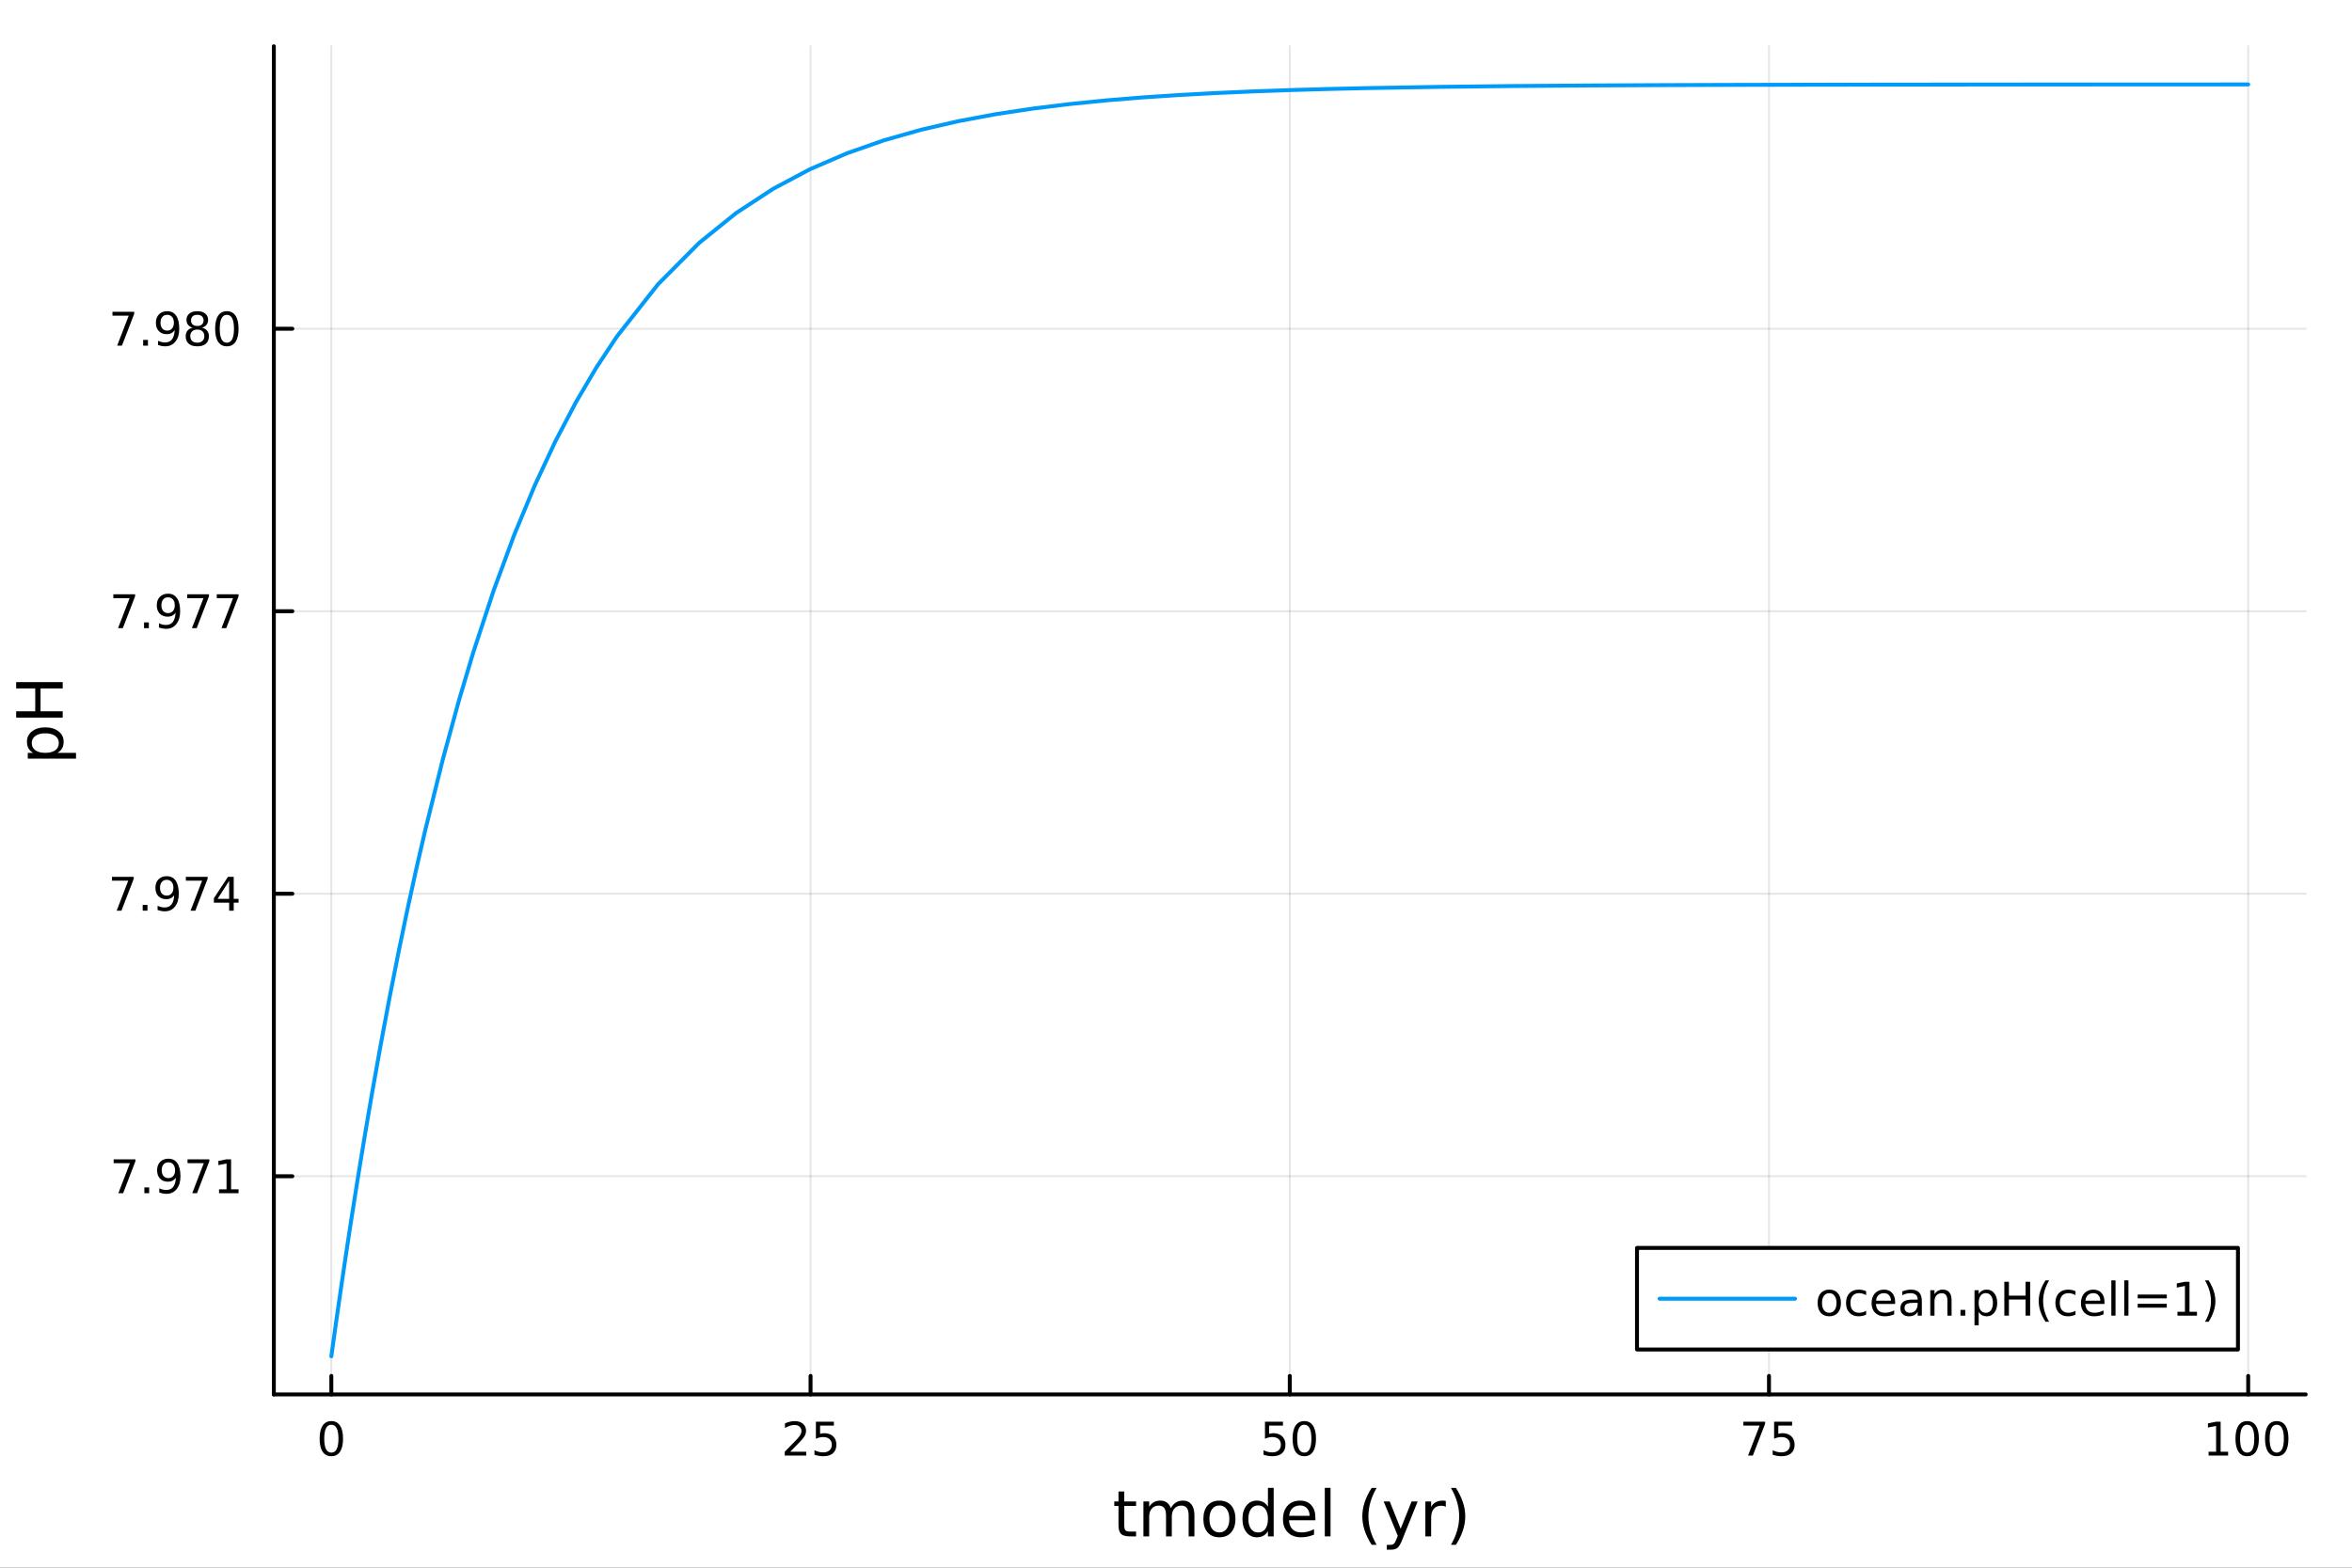<?xml version="1.0" encoding="utf-8"?>
<svg xmlns="http://www.w3.org/2000/svg" xmlns:xlink="http://www.w3.org/1999/xlink" width="600" height="400" viewBox="0 0 2400 1600">
<rect x="0" y="0" width="2400" height="1600" fill="#333333" stroke="none"/>
<defs>
  <clipPath id="clip740">
    <rect x="0" y="0" width="2400" height="1600"/>
  </clipPath>
</defs>
<path clip-path="url(#clip740)" d="M0 1600 L2400 1600 L2400 0 L0 0  Z" fill="#ffffff" fill-rule="evenodd" fill-opacity="1"/>
<defs>
  <clipPath id="clip741">
    <rect x="480" y="0" width="1681" height="1600"/>
  </clipPath>
</defs>
<path clip-path="url(#clip740)" d="M279.426 1423.18 L2352.76 1423.18 L2352.76 47.244 L279.426 47.244  Z" fill="#ffffff" fill-rule="evenodd" fill-opacity="1"/>
<defs>
  <clipPath id="clip742">
    <rect x="279" y="47" width="2074" height="1377"/>
  </clipPath>
</defs>
<polyline clip-path="url(#clip742)" style="stroke:#000000; stroke-linecap:round; stroke-linejoin:round; stroke-width:2; stroke-opacity:0.1; fill:none" points="338.105,1423.18 338.105,47.244 "/>
<polyline clip-path="url(#clip742)" style="stroke:#000000; stroke-linecap:round; stroke-linejoin:round; stroke-width:2; stroke-opacity:0.1; fill:none" points="827.098,1423.18 827.098,47.244 "/>
<polyline clip-path="url(#clip742)" style="stroke:#000000; stroke-linecap:round; stroke-linejoin:round; stroke-width:2; stroke-opacity:0.1; fill:none" points="1316.09,1423.18 1316.09,47.244 "/>
<polyline clip-path="url(#clip742)" style="stroke:#000000; stroke-linecap:round; stroke-linejoin:round; stroke-width:2; stroke-opacity:0.1; fill:none" points="1805.08,1423.18 1805.08,47.244 "/>
<polyline clip-path="url(#clip742)" style="stroke:#000000; stroke-linecap:round; stroke-linejoin:round; stroke-width:2; stroke-opacity:0.1; fill:none" points="2294.08,1423.18 2294.08,47.244 "/>
<polyline clip-path="url(#clip740)" style="stroke:#000000; stroke-linecap:round; stroke-linejoin:round; stroke-width:4; stroke-opacity:1; fill:none" points="279.426,1423.18 2352.76,1423.18 "/>
<polyline clip-path="url(#clip740)" style="stroke:#000000; stroke-linecap:round; stroke-linejoin:round; stroke-width:4; stroke-opacity:1; fill:none" points="338.105,1423.18 338.105,1404.28 "/>
<polyline clip-path="url(#clip740)" style="stroke:#000000; stroke-linecap:round; stroke-linejoin:round; stroke-width:4; stroke-opacity:1; fill:none" points="827.098,1423.18 827.098,1404.28 "/>
<polyline clip-path="url(#clip740)" style="stroke:#000000; stroke-linecap:round; stroke-linejoin:round; stroke-width:4; stroke-opacity:1; fill:none" points="1316.09,1423.18 1316.09,1404.28 "/>
<polyline clip-path="url(#clip740)" style="stroke:#000000; stroke-linecap:round; stroke-linejoin:round; stroke-width:4; stroke-opacity:1; fill:none" points="1805.08,1423.18 1805.08,1404.28 "/>
<polyline clip-path="url(#clip740)" style="stroke:#000000; stroke-linecap:round; stroke-linejoin:round; stroke-width:4; stroke-opacity:1; fill:none" points="2294.08,1423.18 2294.08,1404.28 "/>
<path clip-path="url(#clip740)" d="M338.105 1454.1 Q334.494 1454.1 332.665 1457.66 Q330.86 1461.2 330.86 1468.33 Q330.86 1475.44 332.665 1479.01 Q334.494 1482.55 338.105 1482.55 Q341.74 1482.55 343.545 1479.01 Q345.374 1475.44 345.374 1468.33 Q345.374 1461.2 343.545 1457.66 Q341.74 1454.1 338.105 1454.1 M338.105 1450.39 Q343.915 1450.39 346.971 1455 Q350.05 1459.58 350.05 1468.33 Q350.05 1477.06 346.971 1481.67 Q343.915 1486.25 338.105 1486.25 Q332.295 1486.25 329.216 1481.67 Q326.161 1477.06 326.161 1468.33 Q326.161 1459.58 329.216 1455 Q332.295 1450.39 338.105 1450.39 Z" fill="#000000" fill-rule="nonzero" fill-opacity="1" /><path clip-path="url(#clip740)" d="M806.369 1481.64 L822.688 1481.64 L822.688 1485.58 L800.744 1485.58 L800.744 1481.64 Q803.406 1478.89 807.989 1474.26 Q812.596 1469.61 813.776 1468.27 Q816.022 1465.74 816.901 1464.01 Q817.804 1462.25 817.804 1460.56 Q817.804 1457.8 815.86 1456.07 Q813.938 1454.33 810.837 1454.33 Q808.638 1454.33 806.184 1455.09 Q803.753 1455.86 800.976 1457.41 L800.976 1452.69 Q803.8 1451.55 806.253 1450.97 Q808.707 1450.39 810.744 1450.39 Q816.114 1450.39 819.309 1453.08 Q822.503 1455.77 822.503 1460.26 Q822.503 1462.39 821.693 1464.31 Q820.906 1466.2 818.8 1468.8 Q818.221 1469.47 815.119 1472.69 Q812.017 1475.88 806.369 1481.64 Z" fill="#000000" fill-rule="nonzero" fill-opacity="1" /><path clip-path="url(#clip740)" d="M832.55 1451.02 L850.906 1451.02 L850.906 1454.96 L836.832 1454.96 L836.832 1463.43 Q837.85 1463.08 838.869 1462.92 Q839.887 1462.73 840.906 1462.73 Q846.693 1462.73 850.073 1465.9 Q853.452 1469.08 853.452 1474.49 Q853.452 1480.07 849.98 1483.17 Q846.508 1486.25 840.188 1486.25 Q838.012 1486.25 835.744 1485.88 Q833.499 1485.51 831.091 1484.77 L831.091 1480.07 Q833.175 1481.2 835.397 1481.76 Q837.619 1482.32 840.096 1482.32 Q844.1 1482.32 846.438 1480.21 Q848.776 1478.1 848.776 1474.49 Q848.776 1470.88 846.438 1468.77 Q844.1 1466.67 840.096 1466.67 Q838.221 1466.67 836.346 1467.08 Q834.494 1467.5 832.55 1468.38 L832.55 1451.02 Z" fill="#000000" fill-rule="nonzero" fill-opacity="1" /><path clip-path="url(#clip740)" d="M1290.79 1451.02 L1309.15 1451.02 L1309.15 1454.96 L1295.07 1454.96 L1295.07 1463.43 Q1296.09 1463.08 1297.11 1462.92 Q1298.13 1462.73 1299.15 1462.73 Q1304.93 1462.73 1308.31 1465.9 Q1311.69 1469.08 1311.69 1474.49 Q1311.69 1480.07 1308.22 1483.17 Q1304.75 1486.25 1298.43 1486.25 Q1296.25 1486.25 1293.98 1485.88 Q1291.74 1485.51 1289.33 1484.77 L1289.33 1480.07 Q1291.42 1481.2 1293.64 1481.76 Q1295.86 1482.32 1298.34 1482.32 Q1302.34 1482.32 1304.68 1480.21 Q1307.02 1478.1 1307.02 1474.49 Q1307.02 1470.88 1304.68 1468.77 Q1302.34 1466.67 1298.34 1466.67 Q1296.46 1466.67 1294.59 1467.08 Q1292.73 1467.5 1290.79 1468.38 L1290.79 1451.02 Z" fill="#000000" fill-rule="nonzero" fill-opacity="1" /><path clip-path="url(#clip740)" d="M1330.91 1454.1 Q1327.29 1454.1 1325.47 1457.66 Q1323.66 1461.2 1323.66 1468.33 Q1323.66 1475.44 1325.47 1479.01 Q1327.29 1482.55 1330.91 1482.55 Q1334.54 1482.55 1336.35 1479.01 Q1338.17 1475.44 1338.17 1468.33 Q1338.17 1461.2 1336.35 1457.66 Q1334.54 1454.1 1330.91 1454.1 M1330.91 1450.39 Q1336.72 1450.39 1339.77 1455 Q1342.85 1459.58 1342.85 1468.33 Q1342.85 1477.06 1339.77 1481.67 Q1336.72 1486.25 1330.91 1486.25 Q1325.1 1486.25 1322.02 1481.67 Q1318.96 1477.06 1318.96 1468.33 Q1318.96 1459.58 1322.02 1455 Q1325.1 1450.39 1330.91 1450.39 Z" fill="#000000" fill-rule="nonzero" fill-opacity="1" /><path clip-path="url(#clip740)" d="M1778.94 1451.02 L1801.16 1451.02 L1801.16 1453.01 L1788.61 1485.58 L1783.73 1485.58 L1795.54 1454.96 L1778.94 1454.96 L1778.94 1451.02 Z" fill="#000000" fill-rule="nonzero" fill-opacity="1" /><path clip-path="url(#clip740)" d="M1810.33 1451.02 L1828.68 1451.02 L1828.68 1454.96 L1814.61 1454.96 L1814.61 1463.43 Q1815.63 1463.08 1816.65 1462.92 Q1817.66 1462.73 1818.68 1462.73 Q1824.47 1462.73 1827.85 1465.9 Q1831.23 1469.08 1831.23 1474.49 Q1831.23 1480.07 1827.76 1483.17 Q1824.29 1486.25 1817.97 1486.25 Q1815.79 1486.25 1813.52 1485.88 Q1811.28 1485.51 1808.87 1484.77 L1808.87 1480.07 Q1810.95 1481.2 1813.17 1481.76 Q1815.4 1482.32 1817.87 1482.32 Q1821.88 1482.32 1824.22 1480.21 Q1826.55 1478.1 1826.55 1474.49 Q1826.55 1470.88 1824.22 1468.77 Q1821.88 1466.67 1817.87 1466.67 Q1816 1466.67 1814.12 1467.08 Q1812.27 1467.5 1810.33 1468.38 L1810.33 1451.02 Z" fill="#000000" fill-rule="nonzero" fill-opacity="1" /><path clip-path="url(#clip740)" d="M2253.68 1481.64 L2261.32 1481.64 L2261.32 1455.28 L2253.01 1456.95 L2253.01 1452.69 L2261.28 1451.02 L2265.95 1451.02 L2265.95 1481.64 L2273.59 1481.64 L2273.59 1485.58 L2253.68 1485.58 L2253.68 1481.64 Z" fill="#000000" fill-rule="nonzero" fill-opacity="1" /><path clip-path="url(#clip740)" d="M2293.04 1454.1 Q2289.42 1454.1 2287.6 1457.66 Q2285.79 1461.2 2285.79 1468.33 Q2285.79 1475.44 2287.6 1479.01 Q2289.42 1482.55 2293.04 1482.55 Q2296.67 1482.55 2298.47 1479.01 Q2300.3 1475.44 2300.3 1468.33 Q2300.3 1461.2 2298.47 1457.66 Q2296.67 1454.1 2293.04 1454.1 M2293.04 1450.39 Q2298.85 1450.39 2301.9 1455 Q2304.98 1459.58 2304.98 1468.33 Q2304.98 1477.06 2301.9 1481.67 Q2298.85 1486.25 2293.04 1486.25 Q2287.22 1486.25 2284.15 1481.67 Q2281.09 1477.06 2281.09 1468.33 Q2281.09 1459.58 2284.15 1455 Q2287.22 1450.39 2293.04 1450.39 Z" fill="#000000" fill-rule="nonzero" fill-opacity="1" /><path clip-path="url(#clip740)" d="M2323.2 1454.1 Q2319.59 1454.1 2317.76 1457.66 Q2315.95 1461.2 2315.95 1468.33 Q2315.95 1475.44 2317.76 1479.01 Q2319.59 1482.55 2323.2 1482.55 Q2326.83 1482.55 2328.64 1479.01 Q2330.47 1475.44 2330.47 1468.33 Q2330.47 1461.2 2328.64 1457.66 Q2326.83 1454.1 2323.2 1454.1 M2323.2 1450.39 Q2329.01 1450.39 2332.06 1455 Q2335.14 1459.58 2335.14 1468.33 Q2335.14 1477.06 2332.06 1481.67 Q2329.01 1486.25 2323.2 1486.25 Q2317.39 1486.25 2314.31 1481.67 Q2311.25 1477.06 2311.25 1468.33 Q2311.25 1459.58 2314.31 1455 Q2317.39 1450.39 2323.2 1450.39 Z" fill="#000000" fill-rule="nonzero" fill-opacity="1" /><path clip-path="url(#clip740)" d="M1147.21 1522.27 L1147.21 1532.4 L1159.27 1532.4 L1159.27 1536.95 L1147.21 1536.95 L1147.21 1556.3 Q1147.21 1560.66 1148.39 1561.9 Q1149.6 1563.14 1153.26 1563.14 L1159.27 1563.14 L1159.27 1568.04 L1153.26 1568.04 Q1146.48 1568.04 1143.9 1565.53 Q1141.32 1562.98 1141.32 1556.3 L1141.32 1536.95 L1137.02 1536.95 L1137.02 1532.4 L1141.32 1532.4 L1141.32 1522.27 L1147.21 1522.27 Z" fill="#000000" fill-rule="nonzero" fill-opacity="1" /><path clip-path="url(#clip740)" d="M1194.73 1539.24 Q1196.92 1535.29 1199.98 1533.41 Q1203.04 1531.54 1207.17 1531.54 Q1212.74 1531.54 1215.77 1535.45 Q1218.79 1539.33 1218.79 1546.53 L1218.79 1568.04 L1212.9 1568.04 L1212.9 1546.72 Q1212.9 1541.59 1211.09 1539.11 Q1209.27 1536.63 1205.55 1536.63 Q1201 1536.63 1198.36 1539.65 Q1195.72 1542.68 1195.72 1547.9 L1195.72 1568.04 L1189.83 1568.04 L1189.83 1546.72 Q1189.83 1541.56 1188.01 1539.11 Q1186.2 1536.63 1182.41 1536.63 Q1177.92 1536.63 1175.28 1539.68 Q1172.64 1542.71 1172.64 1547.9 L1172.64 1568.04 L1166.75 1568.04 L1166.75 1532.4 L1172.64 1532.4 L1172.64 1537.93 Q1174.65 1534.66 1177.45 1533.1 Q1180.25 1531.54 1184.1 1531.54 Q1187.98 1531.54 1190.69 1533.51 Q1193.42 1535.48 1194.73 1539.24 Z" fill="#000000" fill-rule="nonzero" fill-opacity="1" /><path clip-path="url(#clip740)" d="M1244.29 1536.5 Q1239.58 1536.5 1236.84 1540.19 Q1234.1 1543.85 1234.1 1550.25 Q1234.1 1556.65 1236.81 1560.34 Q1239.54 1564 1244.29 1564 Q1248.96 1564 1251.7 1560.31 Q1254.44 1556.62 1254.44 1550.25 Q1254.44 1543.92 1251.7 1540.23 Q1248.96 1536.5 1244.29 1536.5 M1244.29 1531.54 Q1251.92 1531.54 1256.29 1536.5 Q1260.65 1541.47 1260.65 1550.25 Q1260.65 1559 1256.29 1564 Q1251.92 1568.97 1244.29 1568.97 Q1236.62 1568.97 1232.25 1564 Q1227.93 1559 1227.93 1550.25 Q1227.93 1541.47 1232.25 1536.5 Q1236.62 1531.54 1244.29 1531.54 Z" fill="#000000" fill-rule="nonzero" fill-opacity="1" /><path clip-path="url(#clip740)" d="M1293.81 1537.81 L1293.81 1518.52 L1299.67 1518.52 L1299.67 1568.04 L1293.81 1568.04 L1293.81 1562.7 Q1291.96 1565.88 1289.13 1567.44 Q1286.33 1568.97 1282.38 1568.97 Q1275.92 1568.97 1271.85 1563.81 Q1267.81 1558.65 1267.81 1550.25 Q1267.81 1541.85 1271.85 1536.69 Q1275.92 1531.54 1282.38 1531.54 Q1286.33 1531.54 1289.13 1533.1 Q1291.96 1534.62 1293.81 1537.81 M1273.85 1550.25 Q1273.85 1556.71 1276.5 1560.4 Q1279.17 1564.07 1283.82 1564.07 Q1288.46 1564.07 1291.14 1560.4 Q1293.81 1556.71 1293.81 1550.25 Q1293.81 1543.79 1291.14 1540.13 Q1288.46 1536.44 1283.82 1536.44 Q1279.17 1536.44 1276.5 1540.13 Q1273.85 1543.79 1273.85 1550.25 Z" fill="#000000" fill-rule="nonzero" fill-opacity="1" /><path clip-path="url(#clip740)" d="M1342.22 1548.76 L1342.22 1551.62 L1315.3 1551.62 Q1315.68 1557.67 1318.92 1560.85 Q1322.2 1564 1328.03 1564 Q1331.4 1564 1334.55 1563.17 Q1337.73 1562.35 1340.85 1560.69 L1340.85 1566.23 Q1337.7 1567.57 1334.39 1568.27 Q1331.08 1568.97 1327.68 1568.97 Q1319.15 1568.97 1314.15 1564 Q1309.18 1559.04 1309.18 1550.57 Q1309.18 1541.82 1313.89 1536.69 Q1318.64 1531.54 1326.66 1531.54 Q1333.85 1531.54 1338.02 1536.18 Q1342.22 1540.8 1342.22 1548.76 M1336.37 1547.04 Q1336.3 1542.23 1333.66 1539.37 Q1331.05 1536.5 1326.72 1536.5 Q1321.82 1536.5 1318.86 1539.27 Q1315.93 1542.04 1315.49 1547.07 L1336.37 1547.04 Z" fill="#000000" fill-rule="nonzero" fill-opacity="1" /><path clip-path="url(#clip740)" d="M1351.83 1518.52 L1357.69 1518.52 L1357.69 1568.04 L1351.83 1568.04 L1351.83 1518.52 Z" fill="#000000" fill-rule="nonzero" fill-opacity="1" /><path clip-path="url(#clip740)" d="M1404.73 1518.58 Q1400.47 1525.9 1398.4 1533.06 Q1396.33 1540.23 1396.33 1547.58 Q1396.33 1554.93 1398.4 1562.16 Q1400.5 1569.35 1404.73 1576.64 L1399.64 1576.64 Q1394.87 1569.16 1392.48 1561.93 Q1390.12 1554.71 1390.12 1547.58 Q1390.12 1540.48 1392.48 1533.29 Q1394.83 1526.09 1399.64 1518.58 L1404.73 1518.58 Z" fill="#000000" fill-rule="nonzero" fill-opacity="1" /><path clip-path="url(#clip740)" d="M1430.93 1571.35 Q1428.45 1577.72 1426.09 1579.66 Q1423.74 1581.6 1419.79 1581.6 L1415.11 1581.6 L1415.11 1576.7 L1418.55 1576.7 Q1420.97 1576.7 1422.3 1575.56 Q1423.64 1574.41 1425.26 1570.14 L1426.31 1567.47 L1411.89 1532.4 L1418.1 1532.4 L1429.24 1560.28 L1440.38 1532.4 L1446.59 1532.4 L1430.93 1571.35 Z" fill="#000000" fill-rule="nonzero" fill-opacity="1" /><path clip-path="url(#clip740)" d="M1475.33 1537.87 Q1474.34 1537.3 1473.16 1537.04 Q1472.02 1536.76 1470.62 1536.76 Q1465.65 1536.76 1462.98 1540 Q1460.34 1543.22 1460.34 1549.27 L1460.34 1568.04 L1454.45 1568.04 L1454.45 1532.4 L1460.34 1532.4 L1460.34 1537.93 Q1462.18 1534.69 1465.14 1533.13 Q1468.1 1531.54 1472.34 1531.54 Q1472.94 1531.54 1473.67 1531.63 Q1474.41 1531.7 1475.3 1531.85 L1475.33 1537.87 Z" fill="#000000" fill-rule="nonzero" fill-opacity="1" /><path clip-path="url(#clip740)" d="M1480.55 1518.58 L1485.64 1518.58 Q1490.42 1526.09 1492.77 1533.29 Q1495.16 1540.48 1495.16 1547.58 Q1495.16 1554.71 1492.77 1561.93 Q1490.42 1569.16 1485.64 1576.64 L1480.55 1576.64 Q1484.78 1569.35 1486.85 1562.16 Q1488.95 1554.93 1488.95 1547.58 Q1488.95 1540.23 1486.85 1533.06 Q1484.78 1525.9 1480.55 1518.58 Z" fill="#000000" fill-rule="nonzero" fill-opacity="1" /><polyline clip-path="url(#clip742)" style="stroke:#000000; stroke-linecap:round; stroke-linejoin:round; stroke-width:2; stroke-opacity:0.1; fill:none" points="279.426,1200.49 2352.76,1200.49 "/>
<polyline clip-path="url(#clip742)" style="stroke:#000000; stroke-linecap:round; stroke-linejoin:round; stroke-width:2; stroke-opacity:0.1; fill:none" points="279.426,912.163 2352.76,912.163 "/>
<polyline clip-path="url(#clip742)" style="stroke:#000000; stroke-linecap:round; stroke-linejoin:round; stroke-width:2; stroke-opacity:0.1; fill:none" points="279.426,623.836 2352.76,623.836 "/>
<polyline clip-path="url(#clip742)" style="stroke:#000000; stroke-linecap:round; stroke-linejoin:round; stroke-width:2; stroke-opacity:0.1; fill:none" points="279.426,335.509 2352.76,335.509 "/>
<polyline clip-path="url(#clip740)" style="stroke:#000000; stroke-linecap:round; stroke-linejoin:round; stroke-width:4; stroke-opacity:1; fill:none" points="279.426,1423.18 279.426,47.244 "/>
<polyline clip-path="url(#clip740)" style="stroke:#000000; stroke-linecap:round; stroke-linejoin:round; stroke-width:4; stroke-opacity:1; fill:none" points="279.426,1200.49 298.324,1200.49 "/>
<polyline clip-path="url(#clip740)" style="stroke:#000000; stroke-linecap:round; stroke-linejoin:round; stroke-width:4; stroke-opacity:1; fill:none" points="279.426,912.163 298.324,912.163 "/>
<polyline clip-path="url(#clip740)" style="stroke:#000000; stroke-linecap:round; stroke-linejoin:round; stroke-width:4; stroke-opacity:1; fill:none" points="279.426,623.836 298.324,623.836 "/>
<polyline clip-path="url(#clip740)" style="stroke:#000000; stroke-linecap:round; stroke-linejoin:round; stroke-width:4; stroke-opacity:1; fill:none" points="279.426,335.509 298.324,335.509 "/>
<path clip-path="url(#clip740)" d="M115.973 1183.21 L138.195 1183.21 L138.195 1185.2 L125.649 1217.77 L120.765 1217.77 L132.57 1187.14 L115.973 1187.14 L115.973 1183.21 Z" fill="#000000" fill-rule="nonzero" fill-opacity="1" /><path clip-path="url(#clip740)" d="M147.316 1211.89 L152.2 1211.89 L152.2 1217.77 L147.316 1217.77 L147.316 1211.89 Z" fill="#000000" fill-rule="nonzero" fill-opacity="1" /><path clip-path="url(#clip740)" d="M162.524 1217.05 L162.524 1212.79 Q164.283 1213.63 166.089 1214.07 Q167.894 1214.51 169.63 1214.51 Q174.26 1214.51 176.69 1211.4 Q179.144 1208.28 179.491 1201.94 Q178.149 1203.93 176.089 1204.99 Q174.028 1206.06 171.528 1206.06 Q166.343 1206.06 163.311 1202.93 Q160.302 1199.78 160.302 1194.34 Q160.302 1189.02 163.45 1185.8 Q166.598 1182.58 171.829 1182.58 Q177.825 1182.58 180.973 1187.19 Q184.144 1191.77 184.144 1200.52 Q184.144 1208.7 180.255 1213.58 Q176.389 1218.44 169.839 1218.44 Q168.079 1218.44 166.274 1218.09 Q164.468 1217.75 162.524 1217.05 M171.829 1202.4 Q174.977 1202.4 176.806 1200.25 Q178.658 1198.09 178.658 1194.34 Q178.658 1190.62 176.806 1188.46 Q174.977 1186.29 171.829 1186.29 Q168.681 1186.29 166.829 1188.46 Q165.001 1190.62 165.001 1194.34 Q165.001 1198.09 166.829 1200.25 Q168.681 1202.4 171.829 1202.4 Z" fill="#000000" fill-rule="nonzero" fill-opacity="1" /><path clip-path="url(#clip740)" d="M191.366 1183.21 L213.588 1183.21 L213.588 1185.2 L201.042 1217.77 L196.158 1217.77 L207.963 1187.14 L191.366 1187.14 L191.366 1183.21 Z" fill="#000000" fill-rule="nonzero" fill-opacity="1" /><path clip-path="url(#clip740)" d="M223.519 1213.83 L231.158 1213.83 L231.158 1187.47 L222.848 1189.14 L222.848 1184.88 L231.111 1183.21 L235.787 1183.21 L235.787 1213.83 L243.426 1213.83 L243.426 1217.77 L223.519 1217.77 L223.519 1213.83 Z" fill="#000000" fill-rule="nonzero" fill-opacity="1" /><path clip-path="url(#clip740)" d="M114.26 894.883 L136.482 894.883 L136.482 896.873 L123.936 929.443 L119.052 929.443 L130.857 898.818 L114.26 898.818 L114.26 894.883 Z" fill="#000000" fill-rule="nonzero" fill-opacity="1" /><path clip-path="url(#clip740)" d="M145.603 923.563 L150.487 923.563 L150.487 929.443 L145.603 929.443 L145.603 923.563 Z" fill="#000000" fill-rule="nonzero" fill-opacity="1" /><path clip-path="url(#clip740)" d="M160.811 928.725 L160.811 924.466 Q162.57 925.299 164.376 925.739 Q166.181 926.179 167.917 926.179 Q172.547 926.179 174.977 923.077 Q177.431 919.952 177.778 913.609 Q176.436 915.6 174.376 916.665 Q172.315 917.73 169.815 917.73 Q164.63 917.73 161.598 914.605 Q158.589 911.457 158.589 906.017 Q158.589 900.693 161.737 897.475 Q164.885 894.258 170.116 894.258 Q176.112 894.258 179.26 898.864 Q182.431 903.447 182.431 912.197 Q182.431 920.369 178.542 925.253 Q174.677 930.114 168.126 930.114 Q166.366 930.114 164.561 929.767 Q162.755 929.419 160.811 928.725 M170.116 914.072 Q173.264 914.072 175.093 911.92 Q176.945 909.767 176.945 906.017 Q176.945 902.29 175.093 900.137 Q173.264 897.961 170.116 897.961 Q166.968 897.961 165.116 900.137 Q163.288 902.29 163.288 906.017 Q163.288 909.767 165.116 911.92 Q166.968 914.072 170.116 914.072 Z" fill="#000000" fill-rule="nonzero" fill-opacity="1" /><path clip-path="url(#clip740)" d="M189.653 894.883 L211.875 894.883 L211.875 896.873 L199.329 929.443 L194.445 929.443 L206.25 898.818 L189.653 898.818 L189.653 894.883 Z" fill="#000000" fill-rule="nonzero" fill-opacity="1" /><path clip-path="url(#clip740)" d="M233.843 898.957 L222.037 917.406 L233.843 917.406 L233.843 898.957 M232.616 894.883 L238.496 894.883 L238.496 917.406 L243.426 917.406 L243.426 921.294 L238.496 921.294 L238.496 929.443 L233.843 929.443 L233.843 921.294 L218.241 921.294 L218.241 916.781 L232.616 894.883 Z" fill="#000000" fill-rule="nonzero" fill-opacity="1" /><path clip-path="url(#clip740)" d="M115.649 606.556 L137.871 606.556 L137.871 608.546 L125.325 641.116 L120.441 641.116 L132.246 610.491 L115.649 610.491 L115.649 606.556 Z" fill="#000000" fill-rule="nonzero" fill-opacity="1" /><path clip-path="url(#clip740)" d="M146.991 635.236 L151.876 635.236 L151.876 641.116 L146.991 641.116 L146.991 635.236 Z" fill="#000000" fill-rule="nonzero" fill-opacity="1" /><path clip-path="url(#clip740)" d="M162.2 640.398 L162.2 636.139 Q163.959 636.972 165.765 637.412 Q167.57 637.852 169.306 637.852 Q173.936 637.852 176.366 634.75 Q178.82 631.625 179.167 625.282 Q177.825 627.273 175.764 628.338 Q173.704 629.403 171.204 629.403 Q166.019 629.403 162.987 626.278 Q159.978 623.13 159.978 617.69 Q159.978 612.366 163.126 609.148 Q166.274 605.931 171.505 605.931 Q177.501 605.931 180.649 610.537 Q183.82 615.12 183.82 623.87 Q183.82 632.042 179.931 636.926 Q176.065 641.787 169.514 641.787 Q167.755 641.787 165.95 641.44 Q164.144 641.093 162.2 640.398 M171.505 625.745 Q174.653 625.745 176.482 623.593 Q178.334 621.44 178.334 617.69 Q178.334 613.963 176.482 611.81 Q174.653 609.634 171.505 609.634 Q168.357 609.634 166.505 611.81 Q164.677 613.963 164.677 617.69 Q164.677 621.44 166.505 623.593 Q168.357 625.745 171.505 625.745 Z" fill="#000000" fill-rule="nonzero" fill-opacity="1" /><path clip-path="url(#clip740)" d="M191.042 606.556 L213.264 606.556 L213.264 608.546 L200.718 641.116 L195.834 641.116 L207.639 610.491 L191.042 610.491 L191.042 606.556 Z" fill="#000000" fill-rule="nonzero" fill-opacity="1" /><path clip-path="url(#clip740)" d="M221.204 606.556 L243.426 606.556 L243.426 608.546 L230.88 641.116 L225.996 641.116 L237.801 610.491 L221.204 610.491 L221.204 606.556 Z" fill="#000000" fill-rule="nonzero" fill-opacity="1" /><path clip-path="url(#clip740)" d="M114.746 318.229 L136.968 318.229 L136.968 320.22 L124.422 352.789 L119.538 352.789 L131.343 322.164 L114.746 322.164 L114.746 318.229 Z" fill="#000000" fill-rule="nonzero" fill-opacity="1" /><path clip-path="url(#clip740)" d="M146.089 346.909 L150.973 346.909 L150.973 352.789 L146.089 352.789 L146.089 346.909 Z" fill="#000000" fill-rule="nonzero" fill-opacity="1" /><path clip-path="url(#clip740)" d="M161.297 352.071 L161.297 347.812 Q163.056 348.645 164.862 349.085 Q166.667 349.525 168.403 349.525 Q173.033 349.525 175.464 346.423 Q177.917 343.298 178.264 336.956 Q176.922 338.946 174.862 340.011 Q172.802 341.076 170.302 341.076 Q165.116 341.076 162.084 337.951 Q159.075 334.803 159.075 329.363 Q159.075 324.039 162.223 320.821 Q165.371 317.604 170.602 317.604 Q176.598 317.604 179.746 322.21 Q182.917 326.794 182.917 335.544 Q182.917 343.715 179.028 348.599 Q175.163 353.46 168.612 353.46 Q166.852 353.46 165.047 353.113 Q163.241 352.766 161.297 352.071 M170.602 337.419 Q173.751 337.419 175.579 335.266 Q177.431 333.113 177.431 329.363 Q177.431 325.636 175.579 323.483 Q173.751 321.308 170.602 321.308 Q167.454 321.308 165.602 323.483 Q163.774 325.636 163.774 329.363 Q163.774 333.113 165.602 335.266 Q167.454 337.419 170.602 337.419 Z" fill="#000000" fill-rule="nonzero" fill-opacity="1" /><path clip-path="url(#clip740)" d="M201.32 336.377 Q197.987 336.377 196.065 338.159 Q194.167 339.942 194.167 343.067 Q194.167 346.192 196.065 347.974 Q197.987 349.756 201.32 349.756 Q204.653 349.756 206.574 347.974 Q208.496 346.168 208.496 343.067 Q208.496 339.942 206.574 338.159 Q204.676 336.377 201.32 336.377 M196.644 334.386 Q193.635 333.645 191.945 331.585 Q190.278 329.525 190.278 326.562 Q190.278 322.419 193.218 320.011 Q196.181 317.604 201.32 317.604 Q206.482 317.604 209.422 320.011 Q212.361 322.419 212.361 326.562 Q212.361 329.525 210.672 331.585 Q209.005 333.645 206.019 334.386 Q209.399 335.173 211.274 337.465 Q213.172 339.756 213.172 343.067 Q213.172 348.09 210.093 350.775 Q207.037 353.46 201.32 353.46 Q195.602 353.46 192.524 350.775 Q189.468 348.09 189.468 343.067 Q189.468 339.756 191.366 337.465 Q193.264 335.173 196.644 334.386 M194.931 327.002 Q194.931 329.687 196.598 331.192 Q198.287 332.696 201.32 332.696 Q204.329 332.696 206.019 331.192 Q207.732 329.687 207.732 327.002 Q207.732 324.317 206.019 322.812 Q204.329 321.308 201.32 321.308 Q198.287 321.308 196.598 322.812 Q194.931 324.317 194.931 327.002 Z" fill="#000000" fill-rule="nonzero" fill-opacity="1" /><path clip-path="url(#clip740)" d="M231.482 321.308 Q227.871 321.308 226.042 324.872 Q224.236 328.414 224.236 335.544 Q224.236 342.65 226.042 346.215 Q227.871 349.756 231.482 349.756 Q235.116 349.756 236.922 346.215 Q238.75 342.65 238.75 335.544 Q238.75 328.414 236.922 324.872 Q235.116 321.308 231.482 321.308 M231.482 317.604 Q237.292 317.604 240.347 322.21 Q243.426 326.794 243.426 335.544 Q243.426 344.27 240.347 348.877 Q237.292 353.46 231.482 353.46 Q225.672 353.46 222.593 348.877 Q219.537 344.27 219.537 335.544 Q219.537 326.794 222.593 322.21 Q225.672 317.604 231.482 317.604 Z" fill="#000000" fill-rule="nonzero" fill-opacity="1" /><path clip-path="url(#clip740)" d="M58.657 768.361 L77.563 768.361 L77.563 774.25 L28.356 774.25 L28.356 768.361 L33.767 768.361 Q30.584 766.515 29.056 763.714 Q27.497 760.882 27.497 756.967 Q27.497 750.474 32.653 746.432 Q37.809 742.357 46.212 742.357 Q54.615 742.357 59.771 746.432 Q64.927 750.474 64.927 756.967 Q64.927 760.882 63.399 763.714 Q61.84 766.515 58.657 768.361 M46.212 748.437 Q39.751 748.437 36.09 751.11 Q32.398 753.752 32.398 758.399 Q32.398 763.046 36.09 765.72 Q39.751 768.361 46.212 768.361 Q52.673 768.361 56.365 765.72 Q60.026 763.046 60.026 758.399 Q60.026 753.752 56.365 751.11 Q52.673 748.437 46.212 748.437 Z" fill="#000000" fill-rule="nonzero" fill-opacity="1" /><path clip-path="url(#clip740)" d="M16.484 732.395 L16.484 725.966 L35.963 725.966 L35.963 702.604 L16.484 702.604 L16.484 696.174 L64.004 696.174 L64.004 702.604 L41.374 702.604 L41.374 725.966 L64.004 725.966 L64.004 732.395 L16.484 732.395 Z" fill="#000000" fill-rule="nonzero" fill-opacity="1" /><polyline clip-path="url(#clip742)" style="stroke:#009af9; stroke-linecap:round; stroke-linejoin:round; stroke-width:4; stroke-opacity:1; fill:none" points="338.105,1384.24 338.106,1384.23 338.107,1384.23 338.109,1384.21 338.112,1384.19 338.119,1384.14 338.133,1384.04 338.16,1383.84 338.215,1383.44 338.325,1382.65 338.544,1381.06 338.983,1377.89 339.422,1374.73 339.861,1371.58 340.738,1365.3 341.616,1359.04 342.493,1352.82 344.249,1340.46 347.759,1316.11 351.27,1292.23 354.78,1268.82 358.291,1245.87 365.312,1201.32 372.333,1158.5 379.354,1117.34 388.438,1066.44 397.523,1018.08 406.607,972.118 415.691,928.444 424.775,886.938 433.859,847.49 452.027,774.363 468.217,715.169 482.789,666.283 503.759,602.549 524.73,545.846 545.701,495.392 566.671,450.496 587.642,410.539 608.613,374.976 629.583,343.321 671.524,290.058 713.466,247.847 751.213,217.393 788.96,192.681 826.707,172.625 864.454,156.348 902.201,143.137 939.949,132.414 977.696,123.71 1015.44,116.643 1053.19,110.907 1090.94,106.251 1128.68,102.47 1166.43,99.401 1204.18,96.91 1241.93,94.887 1279.67,93.245 1317.42,91.912 1355.17,90.829 1392.91,89.951 1468.41,88.659 1543.9,87.809 1619.4,87.249 1694.89,86.879 1770.39,86.634 1845.88,86.473 1921.37,86.366 1996.87,86.296 2072.36,86.249 2147.86,86.219 2223.35,86.198 2294.08,86.186 "/>
<path clip-path="url(#clip740)" d="M1670.41 1377.32 L2283.64 1377.32 L2283.64 1273.64 L1670.41 1273.64  Z" fill="#ffffff" fill-rule="evenodd" fill-opacity="1"/>
<polyline clip-path="url(#clip740)" style="stroke:#000000; stroke-linecap:round; stroke-linejoin:round; stroke-width:4; stroke-opacity:1; fill:none" points="1670.41,1377.32 2283.64,1377.32 2283.64,1273.64 1670.41,1273.64 1670.41,1377.32 "/>
<polyline clip-path="url(#clip740)" style="stroke:#009af9; stroke-linecap:round; stroke-linejoin:round; stroke-width:4; stroke-opacity:1; fill:none" points="1693.45,1325.48 1831.67,1325.48 "/>
<path clip-path="url(#clip740)" d="M1866.61 1319.82 Q1863.18 1319.82 1861.19 1322.5 Q1859.2 1325.16 1859.2 1329.82 Q1859.2 1334.47 1861.17 1337.15 Q1863.16 1339.82 1866.61 1339.82 Q1870.01 1339.82 1872 1337.13 Q1873.99 1334.45 1873.99 1329.82 Q1873.99 1325.21 1872 1322.52 Q1870.01 1319.82 1866.61 1319.82 M1866.61 1316.2 Q1872.16 1316.2 1875.33 1319.82 Q1878.5 1323.43 1878.5 1329.82 Q1878.5 1336.18 1875.33 1339.82 Q1872.16 1343.43 1866.61 1343.43 Q1861.03 1343.43 1857.86 1339.82 Q1854.71 1336.18 1854.71 1329.82 Q1854.71 1323.43 1857.86 1319.82 Q1861.03 1316.2 1866.61 1316.2 Z" fill="#000000" fill-rule="nonzero" fill-opacity="1" /><path clip-path="url(#clip740)" d="M1904.22 1317.82 L1904.22 1321.81 Q1902.42 1320.81 1900.59 1320.32 Q1898.78 1319.82 1896.93 1319.82 Q1892.79 1319.82 1890.49 1322.45 Q1888.2 1325.07 1888.2 1329.82 Q1888.2 1334.56 1890.49 1337.2 Q1892.79 1339.82 1896.93 1339.82 Q1898.78 1339.82 1900.59 1339.33 Q1902.42 1338.82 1904.22 1337.82 L1904.22 1341.76 Q1902.44 1342.59 1900.52 1343.01 Q1898.62 1343.43 1896.47 1343.43 Q1890.61 1343.43 1887.16 1339.75 Q1883.71 1336.07 1883.71 1329.82 Q1883.71 1323.47 1887.18 1319.84 Q1890.68 1316.2 1896.74 1316.2 Q1898.71 1316.2 1900.59 1316.62 Q1902.46 1317.01 1904.22 1317.82 Z" fill="#000000" fill-rule="nonzero" fill-opacity="1" /><path clip-path="url(#clip740)" d="M1933.8 1328.73 L1933.8 1330.81 L1914.22 1330.81 Q1914.5 1335.21 1916.86 1337.52 Q1919.24 1339.82 1923.48 1339.82 Q1925.93 1339.82 1928.23 1339.21 Q1930.54 1338.61 1932.81 1337.41 L1932.81 1341.44 Q1930.52 1342.41 1928.11 1342.92 Q1925.7 1343.43 1923.23 1343.43 Q1917.02 1343.43 1913.39 1339.82 Q1909.78 1336.2 1909.78 1330.05 Q1909.78 1323.68 1913.2 1319.95 Q1916.65 1316.2 1922.48 1316.2 Q1927.72 1316.2 1930.75 1319.58 Q1933.8 1322.94 1933.8 1328.73 M1929.54 1327.48 Q1929.5 1323.98 1927.58 1321.9 Q1925.68 1319.82 1922.53 1319.82 Q1918.97 1319.82 1916.81 1321.83 Q1914.68 1323.84 1914.36 1327.5 L1929.54 1327.48 Z" fill="#000000" fill-rule="nonzero" fill-opacity="1" /><path clip-path="url(#clip740)" d="M1952.58 1329.72 Q1947.42 1329.72 1945.42 1330.9 Q1943.43 1332.08 1943.43 1334.93 Q1943.43 1337.2 1944.92 1338.54 Q1946.42 1339.86 1948.99 1339.86 Q1952.53 1339.86 1954.66 1337.36 Q1956.81 1334.84 1956.81 1330.67 L1956.81 1329.72 L1952.58 1329.72 M1961.07 1327.96 L1961.07 1342.76 L1956.81 1342.76 L1956.81 1338.82 Q1955.35 1341.18 1953.18 1342.32 Q1951 1343.43 1947.85 1343.43 Q1943.87 1343.43 1941.51 1341.2 Q1939.17 1338.96 1939.17 1335.21 Q1939.17 1330.83 1942.09 1328.61 Q1945.03 1326.39 1950.84 1326.39 L1956.81 1326.39 L1956.81 1325.97 Q1956.81 1323.03 1954.87 1321.44 Q1952.95 1319.82 1949.45 1319.82 Q1947.23 1319.82 1945.12 1320.35 Q1943.02 1320.88 1941.07 1321.95 L1941.07 1318.01 Q1943.41 1317.11 1945.61 1316.67 Q1947.81 1316.2 1949.89 1316.2 Q1955.52 1316.2 1958.29 1319.12 Q1961.07 1322.04 1961.07 1327.96 Z" fill="#000000" fill-rule="nonzero" fill-opacity="1" /><path clip-path="url(#clip740)" d="M1991.4 1327.11 L1991.4 1342.76 L1987.14 1342.76 L1987.14 1327.25 Q1987.14 1323.57 1985.7 1321.74 Q1984.27 1319.91 1981.4 1319.91 Q1977.95 1319.91 1975.96 1322.11 Q1973.97 1324.31 1973.97 1328.1 L1973.97 1342.76 L1969.68 1342.76 L1969.68 1316.83 L1973.97 1316.83 L1973.97 1320.86 Q1975.49 1318.52 1977.55 1317.36 Q1979.64 1316.2 1982.35 1316.2 Q1986.81 1316.2 1989.1 1318.98 Q1991.4 1321.74 1991.4 1327.11 Z" fill="#000000" fill-rule="nonzero" fill-opacity="1" /><path clip-path="url(#clip740)" d="M2000.49 1336.88 L2005.38 1336.88 L2005.38 1342.76 L2000.49 1342.76 L2000.49 1336.88 Z" fill="#000000" fill-rule="nonzero" fill-opacity="1" /><path clip-path="url(#clip740)" d="M2019.08 1338.87 L2019.08 1352.62 L2014.8 1352.62 L2014.8 1316.83 L2019.08 1316.83 L2019.08 1320.76 Q2020.42 1318.45 2022.46 1317.34 Q2024.52 1316.2 2027.37 1316.2 Q2032.09 1316.2 2035.03 1319.95 Q2037.99 1323.7 2037.99 1329.82 Q2037.99 1335.93 2035.03 1339.68 Q2032.09 1343.43 2027.37 1343.43 Q2024.52 1343.43 2022.46 1342.32 Q2020.42 1341.18 2019.08 1338.87 M2033.57 1329.82 Q2033.57 1325.12 2031.63 1322.45 Q2029.71 1319.77 2026.33 1319.77 Q2022.95 1319.77 2021 1322.45 Q2019.08 1325.12 2019.08 1329.82 Q2019.08 1334.51 2021 1337.2 Q2022.95 1339.86 2026.33 1339.86 Q2029.71 1339.86 2031.63 1337.2 Q2033.57 1334.51 2033.57 1329.82 Z" fill="#000000" fill-rule="nonzero" fill-opacity="1" /><path clip-path="url(#clip740)" d="M2045.24 1308.2 L2049.91 1308.2 L2049.91 1322.36 L2066.91 1322.36 L2066.91 1308.2 L2071.58 1308.2 L2071.58 1342.76 L2066.91 1342.76 L2066.91 1326.3 L2049.91 1326.3 L2049.91 1342.76 L2045.24 1342.76 L2045.24 1308.2 Z" fill="#000000" fill-rule="nonzero" fill-opacity="1" /><path clip-path="url(#clip740)" d="M2090.93 1306.78 Q2087.83 1312.11 2086.33 1317.32 Q2084.82 1322.52 2084.82 1327.87 Q2084.82 1333.22 2086.33 1338.47 Q2087.85 1343.7 2090.93 1349.01 L2087.23 1349.01 Q2083.76 1343.57 2082.02 1338.31 Q2080.31 1333.06 2080.31 1327.87 Q2080.31 1322.71 2082.02 1317.48 Q2083.73 1312.25 2087.23 1306.78 L2090.93 1306.78 Z" fill="#000000" fill-rule="nonzero" fill-opacity="1" /><path clip-path="url(#clip740)" d="M2117.85 1317.82 L2117.85 1321.81 Q2116.05 1320.81 2114.22 1320.32 Q2112.41 1319.82 2110.56 1319.82 Q2106.42 1319.82 2104.13 1322.45 Q2101.84 1325.07 2101.84 1329.82 Q2101.84 1334.56 2104.13 1337.2 Q2106.42 1339.82 2110.56 1339.82 Q2112.41 1339.82 2114.22 1339.33 Q2116.05 1338.82 2117.85 1337.82 L2117.85 1341.76 Q2116.07 1342.59 2114.15 1343.01 Q2112.25 1343.43 2110.1 1343.43 Q2104.24 1343.43 2100.79 1339.75 Q2097.34 1336.07 2097.34 1329.82 Q2097.34 1323.47 2100.82 1319.84 Q2104.31 1316.2 2110.38 1316.2 Q2112.34 1316.2 2114.22 1316.62 Q2116.09 1317.01 2117.85 1317.82 Z" fill="#000000" fill-rule="nonzero" fill-opacity="1" /><path clip-path="url(#clip740)" d="M2147.44 1328.73 L2147.44 1330.81 L2127.85 1330.81 Q2128.13 1335.21 2130.49 1337.52 Q2132.88 1339.82 2137.11 1339.82 Q2139.57 1339.82 2141.86 1339.21 Q2144.17 1338.61 2146.44 1337.41 L2146.44 1341.44 Q2144.15 1342.41 2141.74 1342.92 Q2139.34 1343.43 2136.86 1343.43 Q2130.65 1343.43 2127.02 1339.82 Q2123.41 1336.2 2123.41 1330.05 Q2123.41 1323.68 2126.84 1319.95 Q2130.28 1316.2 2136.12 1316.2 Q2141.35 1316.2 2144.38 1319.58 Q2147.44 1322.94 2147.44 1328.73 M2143.18 1327.48 Q2143.13 1323.98 2141.21 1321.9 Q2139.31 1319.82 2136.16 1319.82 Q2132.6 1319.82 2130.45 1321.83 Q2128.32 1323.84 2127.99 1327.5 L2143.18 1327.48 Z" fill="#000000" fill-rule="nonzero" fill-opacity="1" /><path clip-path="url(#clip740)" d="M2154.43 1306.74 L2158.69 1306.74 L2158.69 1342.76 L2154.43 1342.76 L2154.43 1306.74 Z" fill="#000000" fill-rule="nonzero" fill-opacity="1" /><path clip-path="url(#clip740)" d="M2167.6 1306.74 L2171.86 1306.74 L2171.86 1342.76 L2167.6 1342.76 L2167.6 1306.74 Z" fill="#000000" fill-rule="nonzero" fill-opacity="1" /><path clip-path="url(#clip740)" d="M2181.33 1321.23 L2211 1321.23 L2211 1325.12 L2181.33 1325.12 L2181.33 1321.23 M2181.33 1330.67 L2211 1330.67 L2211 1334.61 L2181.33 1334.61 L2181.33 1330.67 Z" fill="#000000" fill-rule="nonzero" fill-opacity="1" /><path clip-path="url(#clip740)" d="M2221.9 1338.82 L2229.54 1338.82 L2229.54 1312.45 L2221.23 1314.12 L2221.23 1309.86 L2229.5 1308.2 L2234.17 1308.2 L2234.17 1338.82 L2241.81 1338.82 L2241.81 1342.76 L2221.9 1342.76 L2221.9 1338.82 Z" fill="#000000" fill-rule="nonzero" fill-opacity="1" /><path clip-path="url(#clip740)" d="M2249.98 1306.78 L2253.69 1306.78 Q2257.16 1312.25 2258.87 1317.48 Q2260.61 1322.71 2260.61 1327.87 Q2260.61 1333.06 2258.87 1338.31 Q2257.16 1343.57 2253.69 1349.01 L2249.98 1349.01 Q2253.06 1343.7 2254.57 1338.47 Q2256.09 1333.22 2256.09 1327.87 Q2256.09 1322.52 2254.57 1317.32 Q2253.06 1312.11 2249.98 1306.78 Z" fill="#000000" fill-rule="nonzero" fill-opacity="1" /></svg>
